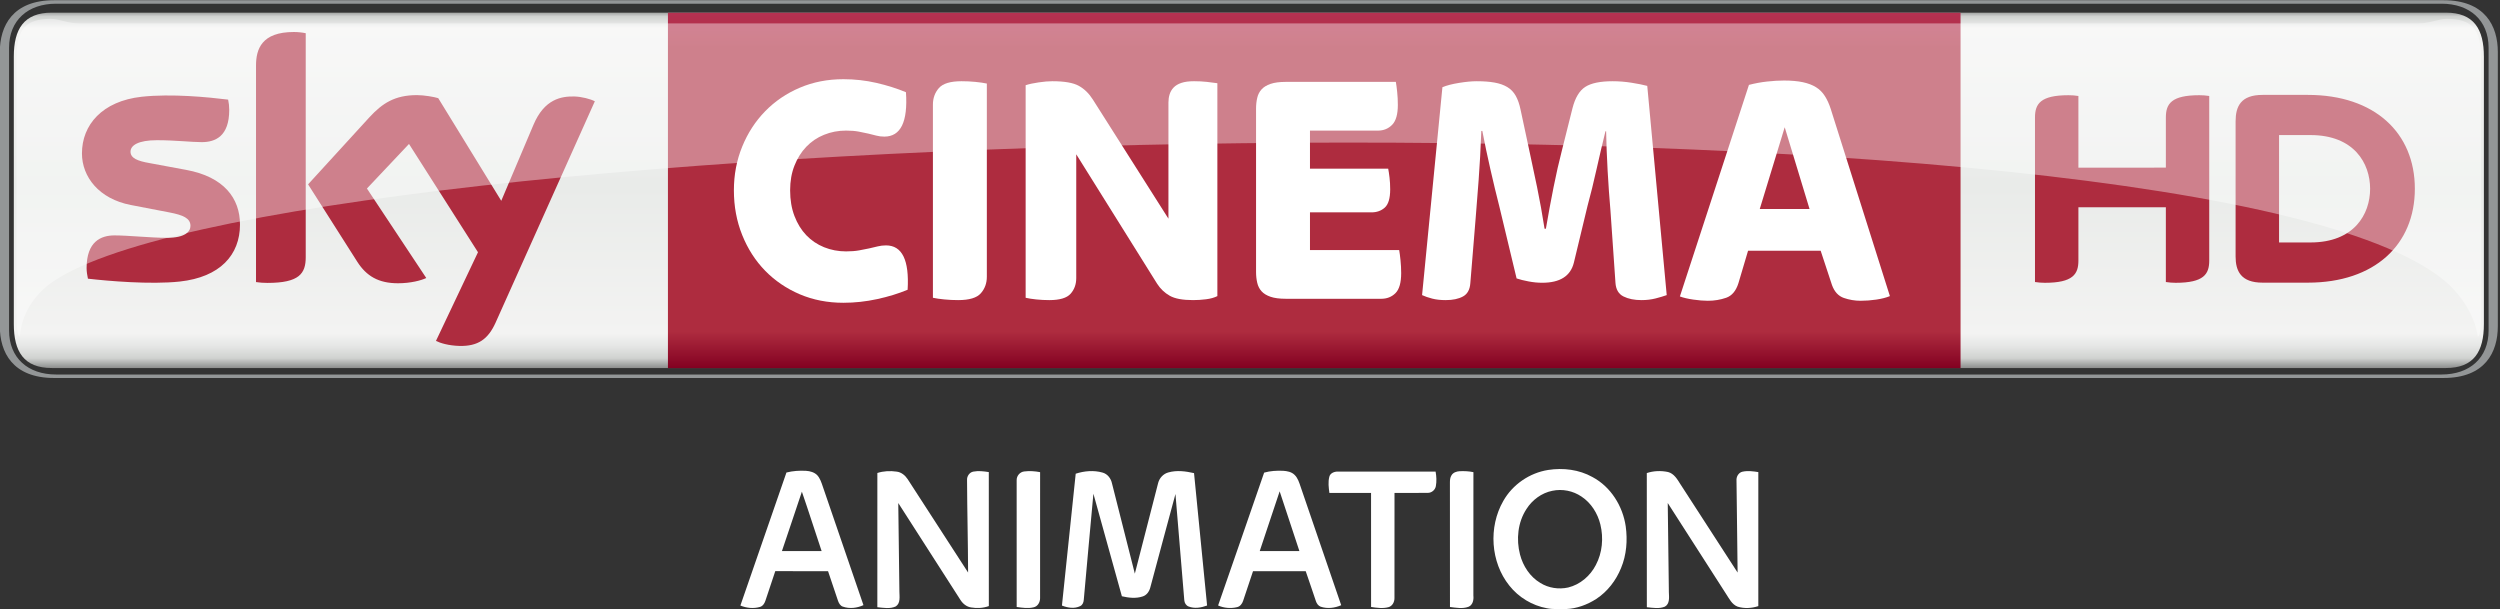 <?xml version="1.0" encoding="UTF-8"?>
<!-- Created with Inkscape (http://www.inkscape.org/) -->
<svg id="svg4639" width="845.43mm" height="206.02mm" version="1.1" viewBox="0 0 845.43 206.02" xmlns="http://www.w3.org/2000/svg" xmlns:cc="http://creativecommons.org/ns#" xmlns:dc="http://purl.org/dc/elements/1.1/" xmlns:rdf="http://www.w3.org/1999/02/22-rdf-syntax-ns#">
 <rect x="0" y="0" width="845.43" height="206.02" fill="#333333" stroke="none"/>
 <defs id="defs4633">
  <linearGradient id="a" x2="1" gradientTransform="matrix(0 433.34 433.34 0 1745.7 -326.56)" gradientUnits="userSpaceOnUse">
   <stop id="stop2" stop-color="#777878" offset="0"/>
   <stop id="stop4" stop-color="#d0d2d0" offset=".02"/>
   <stop id="stop6" stop-color="#f3f3f2" offset=".052"/>
   <stop id="stop8" stop-color="#e9ebe9" offset=".488"/>
   <stop id="stop10" stop-color="#f3f3f2" offset=".895"/>
   <stop id="stop12" stop-color="#e6e7e6" offset=".929"/>
   <stop id="stop14" stop-color="#d0d2d0" offset=".964"/>
   <stop id="stop16" stop-color="#777878" offset="1"/>
  </linearGradient>
  <linearGradient id="b" x2="1" gradientTransform="matrix(0 -426.19 426.19 0 1824.2 103.5)" gradientUnits="userSpaceOnUse">
   <stop id="stop19" stop-color="#820021" offset="0"/>
   <stop id="stop21" stop-color="#ae2c3f" offset=".104"/>
   <stop id="stop23" stop-color="#ae2c3f" offset=".898"/>
   <stop id="stop25" stop-color="#b53152" offset="1"/>
   <stop id="stop27" stop-color="#ba3c4c" offset="1"/>
  </linearGradient>
  <clipPath id="c">
   <path id="path30" d="m291.44 532.08h118.29v-15.246h-118.29z"/>
  </clipPath>
  <clipPath id="d">
   <path id="path33" d="m291.44 516.83h118.29v15.245h-118.29z"/>
  </clipPath>
 </defs>
 <g id="layer1" transform="translate(393.23 -15.583)">
  <g id="g72" transform="matrix(.282 0 0 .282 -463.2 110.9)">
   <path id="path36" d="m3178.4 115.27c49.898 0 65.09-31.008 65.09-62.016v-328.97c0-31.008-15.192-62.016-65.09-62.016h-2865.4c-49.898 0-65.09 31.008-65.09 62.016v328.97c0 31.008 15.192 62.016 65.09 62.016zm-2863.1-4.173c-33.582 0-56.32-19.814-56.32-52.821v-339.02c0-33.007 22.738-52.821 56.32-52.821h2860.8c33.582 0 56.32 19.814 56.32 52.821v339.02c0 33.007-22.738 52.821-56.32 52.821z" fill="#939697"/>
   <path id="path38" d="m310.23-322.85c-33.607 0-45.55 19.839-45.55 52.821v320.55c0 33.007 11.944 52.821 45.55 52.821h2871c33.607 0 45.55-19.814 45.55-52.821v-320.55c0-32.982-11.944-52.821-45.55-52.821z" fill="url(#a)"/>
   <path id="path40" d="m1049.1 103.5h1550.1v-426.19h-1550.1z" fill="url(#b)"/>
   <g id="g54" fill="#fff">
    <path id="path42" d="m1259.5 25.084c-18.89 0-36.33-3.398-52.297-10.194-15.966-6.821-29.784-16.216-41.503-28.21-11.719-12.018-20.889-26.286-27.535-42.827s-9.97-34.406-9.97-53.621c0-18.665 3.323-36.155 9.97-52.422s15.816-30.409 27.535-42.402c11.719-12.018 25.536-21.413 41.503-28.21 15.966-6.821 33.407-10.219 52.297-10.219 13.568 0 26.736 1.474 39.504 4.398 12.793 2.948 24.612 6.671 35.531 11.219 2.399 35.481-6.247 53.221-25.936 53.221-3.473 0-6.646-0.4-9.595-1.199-2.923-0.8-6.122-1.599-9.57-2.399-3.473-0.8-7.321-1.599-11.569-2.399-4.273-0.8-9.32-1.224-15.167-1.224-9.32 0-18.09 1.674-26.361 5.022-8.245 3.323-15.342 8.121-21.338 14.392-5.997 6.272-10.719 13.818-14.167 22.613-3.473 8.795-5.197 18.665-5.197 29.609 0 11.469 1.724 21.738 5.197 30.808 3.448 9.07 8.171 16.741 14.167 23.013 5.997 6.272 13.093 11.069 21.338 14.417 8.271 3.323 17.041 4.997 26.361 4.997 5.847 0 11.044-0.4 15.567-1.199 4.522-0.8 8.57-1.599 12.168-2.399 3.598-0.8 6.996-1.599 10.17-2.399 3.198-0.8 6.521-1.199 9.995-1.199 19.414 0 28.06 17.74 25.936 53.196-10.919 4.548-23.088 8.296-36.53 11.219-13.443 2.923-26.935 4.398-40.503 4.398"/>
    <path id="path44" d="m1397.2 21.883c-5.597 0-11.119-0.275-16.566-0.8-5.447-0.525-10.045-1.199-13.768-1.999v-231.7c0-7.721 2.399-14.317 7.171-19.789 4.797-5.472 13.842-8.196 27.16-8.196 5.597 0 11.094 0.25 16.566 0.8 5.447 0.525 10.044 1.199 13.768 1.999v231.67c0 7.746-2.399 14.342-7.196 19.814-4.772 5.472-13.842 8.196-27.135 8.196"/>
    <path id="path46" d="m1506.4 21.883c-5.322 0-10.519-0.275-15.567-0.8-5.072-0.525-9.32-1.199-12.768-1.999v-254.89c3.973-1.349 9.17-2.474 15.567-3.398 6.372-0.949 11.819-1.399 16.366-1.399 14.617 0 25.261 1.849 31.933 5.597 6.646 3.723 12.218 9.195 16.741 16.391l90.626 142.85v-139.25c0-3.448 0.45-6.721 1.399-9.795 0.924-3.073 2.524-5.797 4.772-8.196 2.274-2.399 5.397-4.273 9.395-5.597 3.973-1.349 9.045-1.999 15.167-1.999 5.322 0 10.444 0.25 15.367 0.8 4.922 0.525 9.095 1.049 12.568 1.599v255.29c-3.723 1.874-8.246 3.123-13.568 3.798-5.322 0.675-10.519 0.999-15.567 0.999-12.518 0-21.838-1.724-27.935-5.197-6.147-3.473-11.194-8.271-15.167-14.417l-96.998-155.24v148.44c0 7.471-2.274 13.743-6.796 18.815-4.523 5.072-13.043 7.596-25.536 7.596"/>
    <path id="path48" d="m1789.9 20.284c-7.446 0-13.518-0.8-18.165-2.399s-8.245-3.798-10.769-6.596c-2.549-2.799-4.273-6.222-5.197-10.219-0.924-3.998-1.399-8.245-1.399-12.793v-196.07c0-4.548 0.475-8.82 1.399-12.818s2.648-7.396 5.197-10.194c2.524-2.799 6.122-4.997 10.769-6.596 4.647-1.599 10.719-2.399 18.165-2.399h132.1c0.55 2.923 1.074 6.921 1.599 11.994 0.55 5.072 0.8 10.269 0.8 15.592 0 11.219-2.249 19.165-6.771 23.812-4.548 4.673-10.244 7.021-17.166 7.021h-81.431v45.6h93.799c0.525 2.674 1.074 6.222 1.599 10.619 0.525 4.398 0.8 9.145 0.8 14.192 0 10.669-2.149 17.94-6.396 21.813-4.248 3.873-9.57 5.797-15.966 5.797h-73.835v45.226h106.97c0.525 2.923 1.074 6.996 1.599 12.193s0.8 10.344 0.8 15.417c0 11.469-2.274 19.464-6.796 24.012-4.523 4.523-10.244 6.796-17.141 6.796z"/>
    <path id="path50" d="m1981.8 21.883c-6.122 0-11.519-0.6-16.166-1.799-4.672-1.199-8.72-2.599-12.168-4.198l24.387-249.29c5.072-2.149 11.719-3.873 19.964-5.197 8.246-1.349 15.292-1.999 21.139-1.999 8.245 0 15.367 0.525 21.338 1.599 5.997 1.049 11.119 2.849 15.367 5.397 4.248 2.524 7.646 6.072 10.17 10.594 2.524 4.548 4.447 10.145 5.797 16.816l10.369 48.424c2.923 13.318 6.047 28.06 9.37 44.201 3.323 16.141 6.322 32.757 8.97 49.823h1.599c2.923-17.066 5.972-33.607 9.17-49.623 3.198-15.991 6.521-30.683 9.97-44.001l12.743-50.823c3.198-12.543 8.296-21.089 15.342-25.611 7.046-4.548 18.015-6.796 32.882-6.796 7.446 0 14.942 0.6 22.513 1.799 7.571 1.199 13.892 2.449 18.94 3.798l23.337 250.89c-3.723 1.324-8.196 2.674-13.368 3.998-5.197 1.324-10.844 1.999-16.966 1.999-8.52 0-15.716-1.474-21.563-4.398-5.847-2.923-9.045-8.42-9.57-16.416l-5.997-86.428c-1.324-15.217-2.449-31.133-3.398-47.824-0.924-16.666-1.524-32.457-1.799-47.399h-0.8c-3.448 13.868-6.971 28.859-10.569 45.001-3.598 16.141-7.246 31.008-10.969 44.626l-16.366 68.013c-3.998 16.016-16.641 24.012-37.93 24.012-5.322 0-10.769-0.525-16.366-1.599-5.572-1.049-10.369-2.249-14.367-3.598l-20.339-84.829c-3.998-15.741-7.721-31.208-11.169-46.425-3.473-15.192-6.671-30.409-9.595-45.6h-1.199c-0.8 21.338-1.849 40.878-3.198 58.618-1.324 17.74-2.524 33.007-3.573 45.8l-6.397 78.033c-0.525 7.746-3.448 13.093-8.77 16.016-5.347 2.923-12.243 4.398-20.764 4.398"/>
    <path id="path52" d="m2358.4-87.358h59.718l-29.784-98.047zm-62.266 110.04c-5.047 0-10.844-0.475-17.341-1.399-6.546-0.949-11.919-2.199-16.166-3.798l82.805-253.69c7.196-1.874 14.467-3.223 21.813-4.023 7.346-0.8 14.067-1.199 20.214-1.199 8.795 0 16.341 0.675 22.613 1.999 6.272 1.349 11.544 3.348 15.816 6.022 4.273 2.649 7.796 6.197 10.594 10.594 2.799 4.398 5.147 9.545 7.021 15.417l70.962 224.48c-4.523 1.874-9.97 3.248-16.366 4.198-6.372 0.924-12.643 1.399-18.765 1.399-6.921 0-13.618-1.149-20.139-3.398-6.521-2.274-11.244-7.396-14.167-15.417l-13.593-41.203h-87.053l-11.519 38.804c-2.923 9.345-7.846 15.217-14.767 17.615-6.921 2.399-14.242 3.598-21.963 3.598"/>
   </g>
   <path id="path56" d="m2845.4-136.98v-60.167c0-16.316 6.497-26.686 40.178-26.686 4.148 0 7.696 0.275 11.844 0.924v197.42c0 16.241-6.497 26.611-40.228 26.611-4.098 0-7.671-0.325-11.794-0.924v-89.652h-104.87v63.965c0 16.241-6.521 26.611-40.253 26.611-4.073 0-7.621-0.325-11.819-0.924v-197.34c0-16.316 6.521-26.686 40.228-26.686 4.148 0 7.696 0.275 11.844 0.924v85.929zm298.59 25.336c0-67.064-48.299-112.56-128.26-112.56h-54.371c-26.086 0-32.332 13.743-32.332 31.808v161.94c0 17.316 6.247 31.408 32.332 31.408h54.371c79.957 0 128.26-45.5 128.26-112.59m-162.84 64.39v-128.78h37.63c52.397 0 71.561 33.932 71.561 64.39 0 30.533-19.165 64.39-71.561 64.39z" fill="#ae2c3f"/>
   <path id="path58" d="m535.91-68.78c0 36.48-23.862 63.141-72.311 68.413-35.081 3.748-85.904-0.675-110.04-3.448-0.9-3.948-1.599-8.845-1.599-12.693 0-31.933 17.266-39.204 33.432-39.204 16.791 0 43.227 2.898 62.916 2.898 21.613 0 28.21-7.346 28.21-14.317 0-9.17-8.72-12.993-25.511-16.191l-45.95-8.845c-38.254-7.321-58.668-33.782-58.668-61.867 0-34.132 24.162-62.691 71.661-67.963 35.931-3.873 79.632 0.5 103.64 3.448 0.875 4.123 1.324 8.021 1.324 12.293 0 31.833-16.766 38.704-32.957 38.704-12.418 0-31.708-2.324-53.721-2.324-22.413 0-31.708 6.197-31.708 13.743 0 7.971 8.87 11.269 22.888 13.718l43.926 8.146c45.126 8.32 64.465 33.957 64.465 65.49m78.832 39.179c0 19.564-7.671 30.858-45.875 30.858-5.072 0-9.495-0.375-13.743-0.999v-259.61c0-19.714 6.721-40.278 45.3-40.278 4.847 0 9.77 0.5 14.317 1.449zm156.17 100.42c4.997 2.574 15.292 5.672 28.26 6.022 22.138 0.475 34.256-8.021 43.227-27.885l119.04-265.51c-4.922-2.649-15.766-5.572-24.687-5.772-15.292-0.275-35.831 2.849-48.974 34.157l-38.554 90.976-75.584-123.11c-4.872-1.499-16.766-3.648-25.511-3.648-26.661 0-41.602 9.845-57.069 26.636l-73.485 80.382 59.118 93.025c10.919 16.941 25.311 25.586 48.699 25.586 15.292 0 28.01-3.473 33.907-6.297l-71.162-107.32 50.448-53.446 82.73 129.85z" fill="#ae2c3f"/>
   <g id="g70" transform="matrix(24.986 0 0 -24.986 -7014.1 12979)" clip-path="url(#c)" opacity=".4">
    <g id="g68">
     <g id="g66">
      <g id="g64" clip-path="url(#d)">
       <g id="g62" transform="translate(408.22 519.29)">
        <path id="path60" d="m0 0c1.157-1.145 1.315-2.225 1.356-2.463 0.113 0 0.155 0.506 0.155 1.261l-4e-3 12.109c0 1.402-0.456 1.876-1.645 1.876-0.402 0-0.805-0.216-1.341-0.216h-112.31c-0.536 0-0.938 0.216-1.341 0.216-1.188 0-1.645-0.474-1.645-1.876l-4e-3 -12.109c0-0.755 0.042-1.261 0.156-1.261 0.041 0.238 0.076 1.402 1.356 2.463 10.217 7.878 104.25 10.296 115.27 0" fill="#fff"/>
       </g>
      </g>
     </g>
    </g>
   </g>
  </g>
  <g id="g92" transform="matrix(.283 0 0 .283 -168.71 169.47)" fill="#fff">
   <path id="path74" d="m1056.6 17.81c17.95-2.81 37.05-0.48 53.03 8.5 21.86 11.64 36.19 34.71 39.68 58.93 2.29 16.64 0.96 34.05-5.54 49.66-6 14.89-16.23 28.26-29.74 37.08-10.74 6.9-23.2 11.49-36.01 12.03-7.68-0.23-15.46 0.64-23.03-0.99-17.54-3.24-33.7-13.05-44.76-27.02-22.51-28.07-25.08-69.98-7.28-101.05 11.06-19.65 31.39-33.64 53.65-37.14m4.91 24.91c-12.75 2.57-23.95 10.91-30.85 21.82-10.38 15.88-12.38 36.23-7.66 54.37 3.59 13.72 11.92 26.58 24.28 33.9 9.78 6.12 21.98 7.92 33.2 5.45 14.31-3.45 26.42-13.87 33.09-26.84 7.83-14.69 9.36-32.32 5.46-48.39-3.25-13.35-11.04-25.82-22.61-33.45-10.09-6.87-22.97-9.44-34.91-6.86z"/>
   <path id="path76" d="m146.41 20.87c7.67-1.94 15.64-2.48 23.53-2.01 4.73 0.32 9.67 1.66 13.13 5.08 3.47 3.7 5.05 8.66 6.66 13.37 16.25 47.34 32.4 94.72 48.7 142.04-7.65 3.48-16.63 4.61-24.66 1.77-3.13-1.07-4.8-4.21-5.81-7.14-3.91-11.75-7.97-23.46-11.84-35.22-21.02-0.01-42.04-0.01-63.06-0.01-3.98 11.78-7.86 23.6-11.81 35.39-1.06 3.21-3.14 6.48-6.61 7.39-7.6 2.18-16.01 1.33-23.26-1.71 18.24-53.02 36.77-105.93 55.03-158.95m18.45 22.9c-8.1 23.6-15.67 47.38-23.84 70.96 15.81 0.04 31.62 0.01 47.43 0.02-7.96-23.63-15.44-47.43-23.59-70.98z"/>
   <path id="path78" d="m255.05 21.43c7.39-2.38 15.36-2.75 23.01-1.64 5.56 0.63 10.17 4.45 13.17 8.98 24.11 37.18 48.12 74.43 72.25 111.6-0.13-36.8-1.09-73.59-1.25-110.39-0.32-4.59 2.84-9.36 7.49-10.21 6.11-1.16 12.41-0.4 18.5 0.58 0.08 53.36-0.01 106.73 0.04 160.1-6.77 2.47-14.22 2.85-21.29 1.63-5.45-0.83-9.98-4.63-12.8-9.22-24.7-38.52-49.46-77.01-74.13-115.55 0.4 35.26 0.89 70.52 1.34 105.78 0.04 6.02 1.58 13.98-4.39 17.8-6.84 3.18-14.73 1.64-21.96 0.92-0.04-53.46-0.08-106.92 0.02-160.38z"/>
   <path id="path80" d="m430.5 19.6c6.32-0.81 12.78-0.36 19.02 0.83-0.06 50.19 0.02 100.38-0.03 150.56 0.07 4.65-2.67 9.73-7.43 10.87-6.73 1.72-13.78 0.65-20.54-0.33-0.05-50.52-0.01-101.04-0.02-151.55-0.11-5.1 3.9-9.82 9-10.38z"/>
   <path id="path82" d="m492.06 22.29c10.25-3.34 21.62-4.33 32.07-1.36 5.97 1.61 10.07 7.06 11.29 12.94 9.13 35.94 18.15 71.9 27.3 107.84 9.3-36.11 18.53-72.24 27.86-108.34 1.53-5.95 6.16-10.98 12.15-12.6 10.02-2.87 20.73-1.47 30.73 0.82 5.28 52.72 10.43 105.46 15.6 158.2-6.96 2.57-14.91 3.99-22.02 1.2-3.1-1.14-4.99-4.27-5.22-7.47-3.57-42.33-6.97-84.67-10.56-126.99-10.17 37.2-19.99 74.5-30.07 111.72-1.2 4.72-4.35 9.28-9.18 10.73-8 2.65-16.73 1.63-24.78-0.25-11.4-40.82-22.77-81.66-34.02-122.52-3.97 42.3-7.66 84.62-11.53 126.93-0.2 2.92-1.46 6.05-4.26 7.35-6.85 3.41-14.96 2.07-21.81-0.66 5.39-52.52 10.92-105.03 16.45-157.54z"/>
   <path id="path84" d="m717.24 21c7.35-2.11 15.08-2.5 22.69-2.19 4.79 0.3 9.96 1.26 13.53 4.74 4.05 3.78 5.65 9.3 7.39 14.39 16.16 47.16 32.3 94.32 48.47 141.48-7.69 3.37-16.57 4.51-24.63 1.75-2.77-1.05-4.56-3.68-5.52-6.37-4.16-11.99-8-24.09-12.26-36.05-20.98 0.01-41.96 0-62.94 0-3.99 11.81-7.87 23.66-11.85 35.47-1.12 3.41-3.55 6.72-7.22 7.52-7.46 1.83-15.65 1.11-22.67-1.98 18.35-52.92 36.79-105.8 55.01-158.76m18.55 22.36c-7.84 23.83-16 47.55-23.82 71.39 15.8 0 31.61-0.01 47.41 0.01-7.94-23.78-15.74-47.6-23.59-71.4z"/>
   <path id="path86" d="m941.16 24.14c1.99-3.36 6.08-4.66 9.78-4.85 5.46-0.21 11-0.01 16.37 1.15-0.13 49.19-0.04 98.38-0.05 147.56 0.57 5.06-0.68 11.28-5.95 13.36-7.06 2.57-14.78 1.09-22.02 0.18-0.11-49.51 0.01-99.02-0.06-148.53-0.01-3.03 0.19-6.27 1.93-8.87z"/>
   <path id="path88" d="m1174.5 21.53c8.11-2.74 17.06-3.03 25.41-1.25 7.04 1.83 10.93 8.48 14.53 14.22 22.86 35.3 45.68 70.63 68.56 105.92-0.24-37.13-1.05-74.25-1.34-111.37 0.23-4.15 3-8.3 7.24-9.18 6.19-1.34 12.65-0.5 18.86 0.5 0 53.38 0.02 106.76-0.01 160.14-7.92 2.63-16.74 3.14-24.74 0.64-6.84-2.61-10.04-9.56-13.83-15.26-23.21-36.2-46.46-72.37-69.66-108.57 0.41 35.54 0.93 71.07 1.35 106.61 0.21 5.88 1.33 13.77-4.77 17.2-6.81 2.82-14.45 1.4-21.55 0.7-0.11-53.44 0-106.87-0.05-160.3z"/>
   <path id="path90" d="m795.13 25.92c1-4.31 5.9-6.19 9.9-6.18 39.03 0.02 78.06 0.01 117.09 0 1.04 5.71 1.36 11.68 0.31 17.4-0.83 4.51-4.9 8.01-9.5 8.04-13.3 0.17-26.61 0.03-39.92 0.06-0.05 41.94 0.04 83.89-0.04 125.83 0.05 4.53-2.55 9.46-7.15 10.7-6.8 1.85-13.97 0.78-20.8-0.25-0.05-45.43 0.01-90.85-0.03-136.28-16.6 0.01-33.2 0.03-49.79-0.01-0.85-6.36-1.73-13.01-0.07-19.31z"/>
  </g>
 </g>
</svg>

